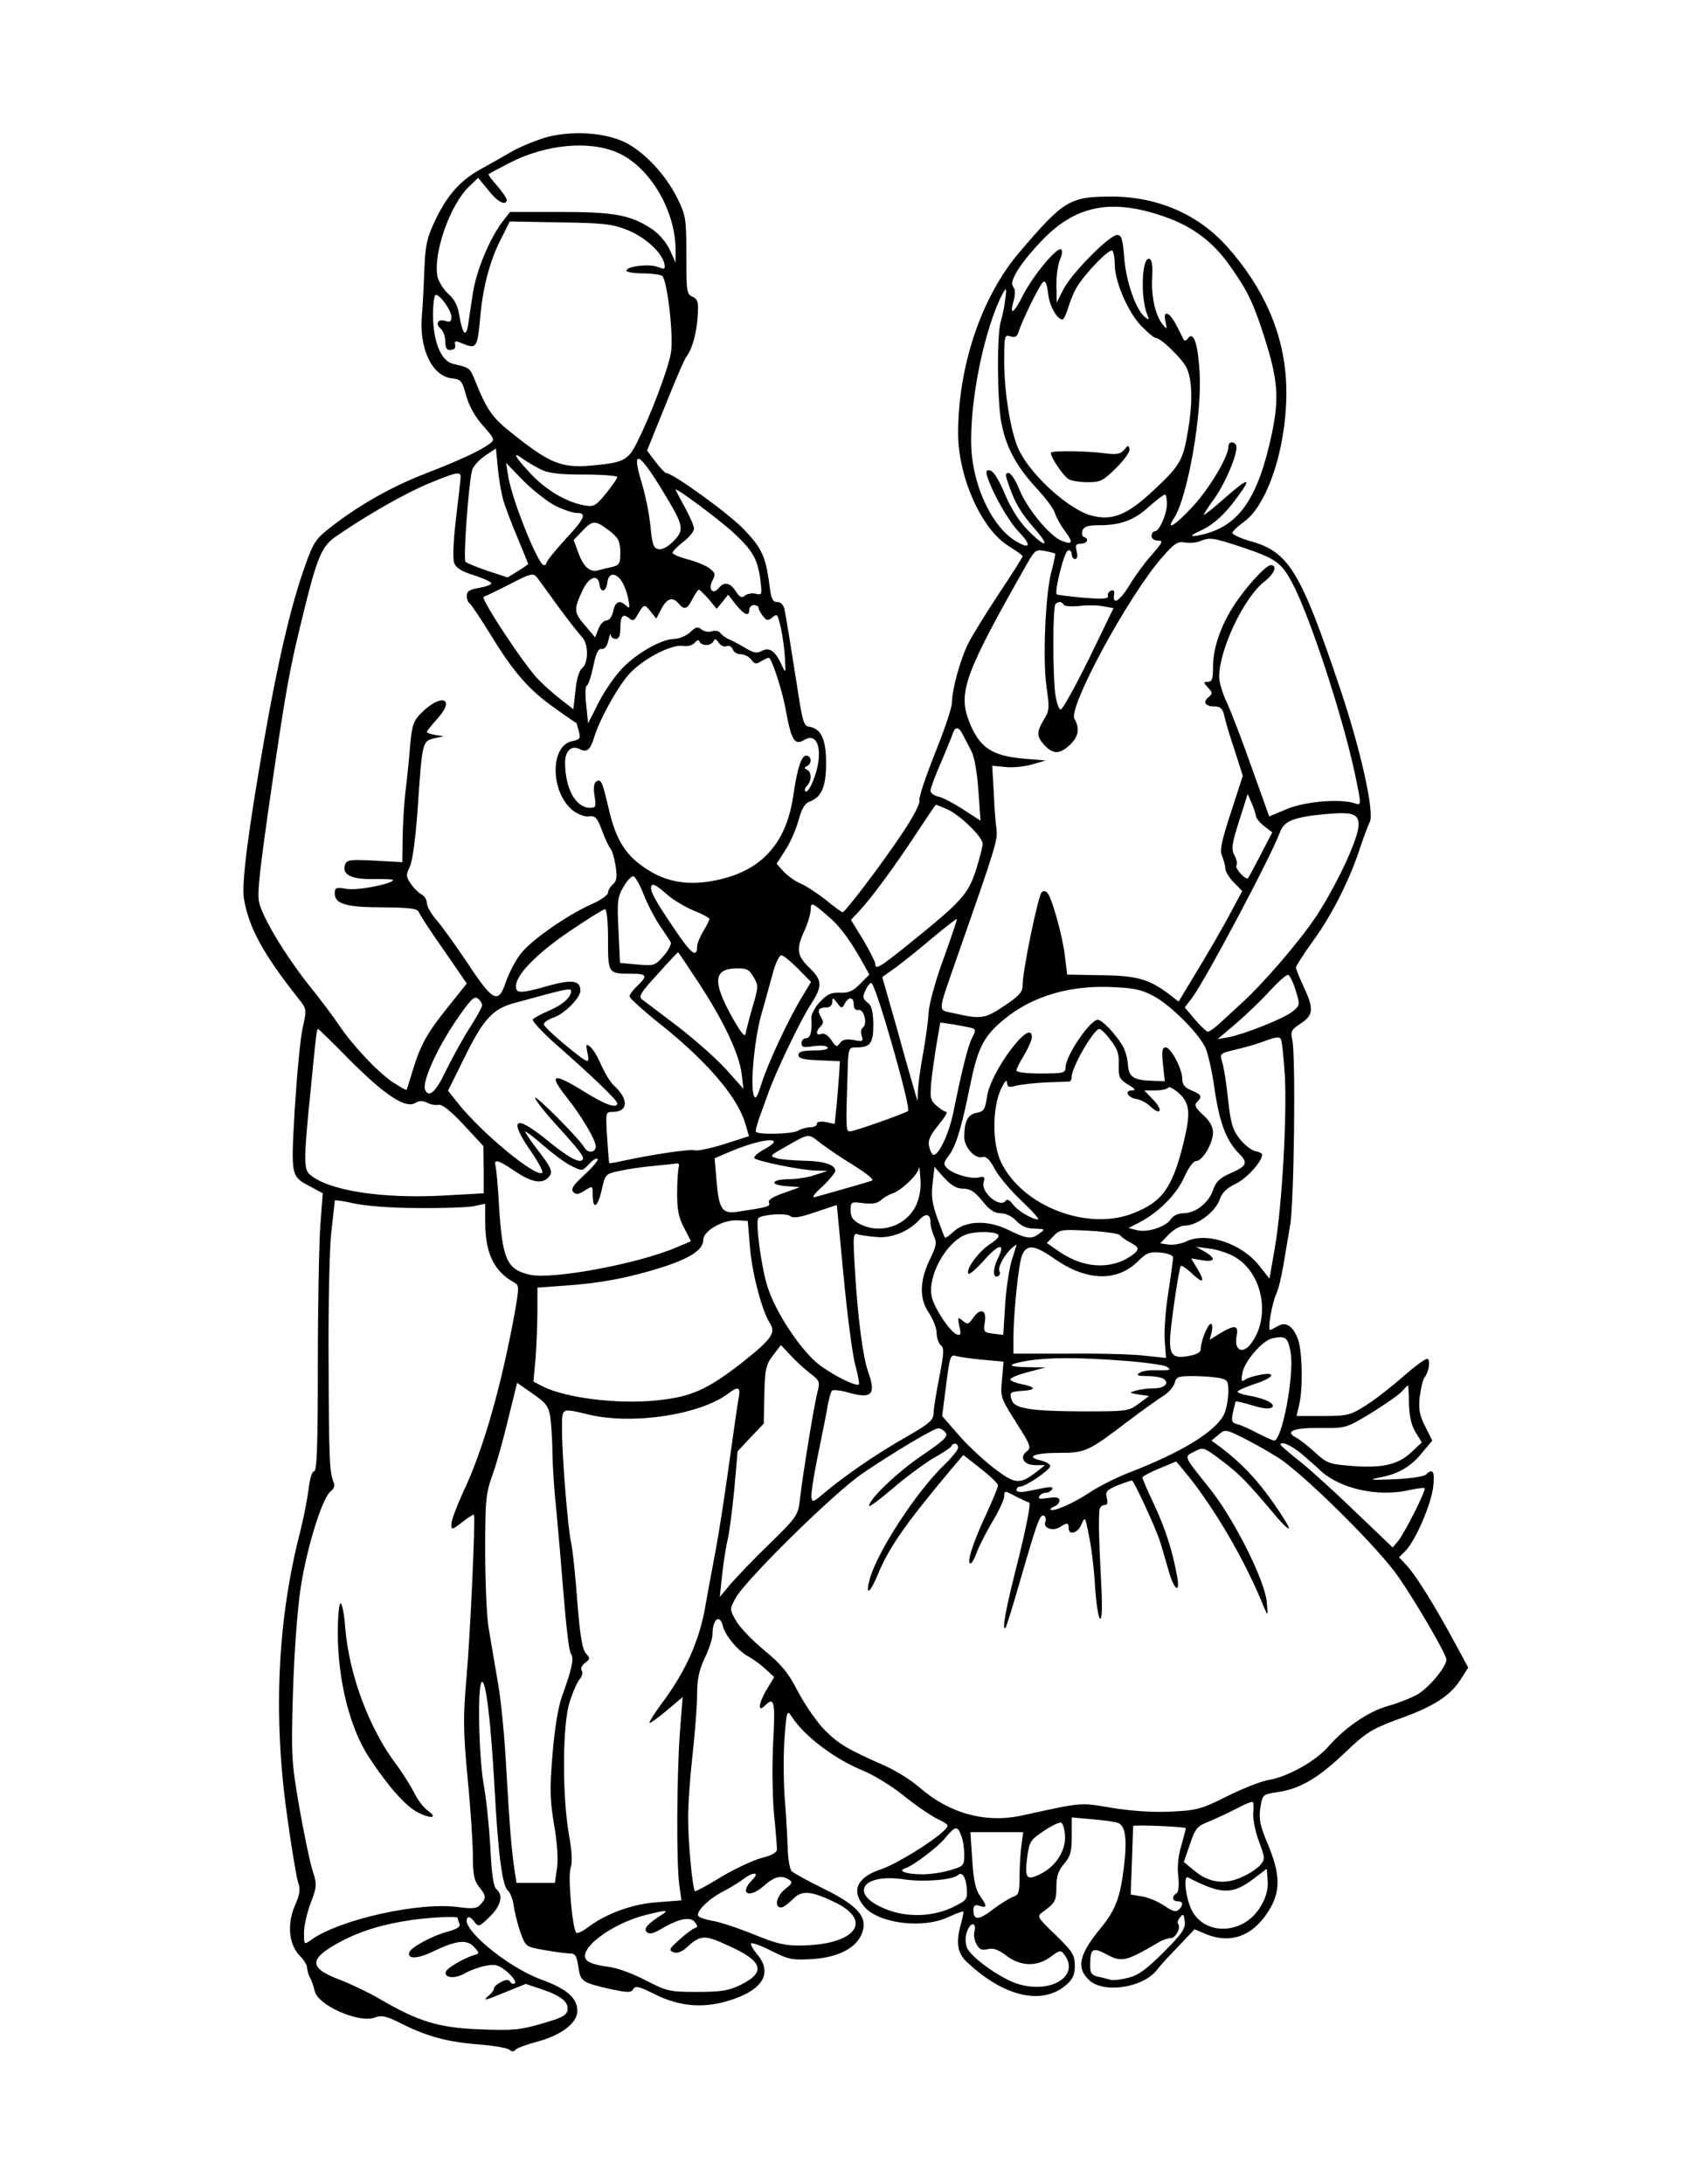 <?xml version="1.0" standalone="no"?>
<!DOCTYPE svg PUBLIC "-//W3C//DTD SVG 20010904//EN"
 "http://www.w3.org/TR/2001/REC-SVG-20010904/DTD/svg10.dtd">
<svg version="1.0" xmlns="http://www.w3.org/2000/svg"
 width="550pt" height="711pt" viewBox="0 0 550 711"
 preserveAspectRatio="xMidYMid meet">
<g transform="translate(0,711) scale(0.1,-0.1)"
fill="#000000" stroke="none">
<path d="M1786 6665 c-33 -9 -84 -29 -115 -46 -31 -18 -79 -45 -108 -61 -66
-37 -108 -85 -147 -168 -26 -54 -31 -80 -34 -155 -2 -49 -5 -117 -8 -151 -10
-109 33 -199 98 -206 29 -3 33 -8 46 -56 9 -33 29 -69 55 -98 38 -43 39 -46
21 -59 -30 -22 -91 -51 -204 -95 -113 -43 -220 -104 -310 -174 -52 -40 -59
-50 -88 -132 -44 -124 -86 -301 -132 -564 -53 -303 -73 -464 -66 -514 15 -94
63 -182 177 -326 28 -35 28 -35 15 -95 -8 -33 -19 -152 -26 -263 -13 -228 -14
-221 56 -258 l35 -19 -8 -105 c-4 -58 -8 -261 -8 -453 0 -260 -3 -347 -12
-347 -7 0 -14 -24 -18 -57 -4 -32 -16 -94 -27 -138 -74 -285 -89 -597 -44
-920 14 -104 31 -204 36 -221 9 -25 7 -40 -10 -79 -26 -60 -19 -127 16 -162
13 -13 24 -31 24 -39 0 -8 4 -22 9 -32 6 -9 12 -29 16 -44 9 -46 142 -105 194
-87 24 9 38 6 88 -19 82 -42 154 -61 253 -68 47 -4 91 -11 98 -17 9 -7 16 -7
20 -1 4 6 37 18 75 28 76 21 127 60 127 99 0 42 -34 72 -117 102 -114 42 -269
172 -240 202 4 4 14 -2 21 -13 14 -18 16 -18 50 15 37 36 46 70 23 90 -10 7
-16 49 -20 133 -4 68 -13 161 -22 208 -16 92 -21 325 -6 334 13 8 29 -125 41
-337 12 -226 26 -328 44 -342 7 -6 16 -28 19 -50 3 -22 13 -61 22 -87 17 -46
17 -46 79 -57 35 -6 72 -11 83 -11 16 0 21 -8 26 -41 7 -50 11 -53 101 -74 61
-13 71 -13 78 -1 7 12 19 9 69 -16 84 -42 164 -48 253 -18 102 34 132 88 81
148 -13 16 -22 32 -19 35 4 3 34 -8 67 -25 56 -28 68 -30 134 -26 85 6 144 37
161 87 18 50 -16 88 -126 142 -51 25 -98 51 -104 57 -6 6 -12 39 -13 74 -1 35
-5 110 -10 169 -4 58 -4 145 0 195 7 87 8 88 24 64 41 -63 138 -136 230 -174
35 -14 93 -50 130 -79 36 -30 86 -64 110 -77 43 -21 43 -22 25 -40 -40 -38
-154 -108 -203 -125 -80 -26 -101 -70 -57 -122 47 -56 194 -74 277 -33 24 11
44 18 46 17 1 -2 -2 -19 -7 -38 -18 -62 -13 -98 19 -127 120 -113 243 -141
321 -76 24 21 30 34 30 64 0 35 -7 46 -62 100 -61 58 -62 61 -43 75 41 29 45
37 45 81 0 35 6 54 25 76 21 24 25 40 25 90 l0 61 68 -6 c37 -3 74 -8 83 -12
24 -9 30 -53 19 -142 -12 -100 -27 -140 -73 -197 -73 -88 -83 -131 -42 -171
45 -46 175 -28 222 31 6 9 36 42 67 74 l56 59 35 -15 c81 -34 154 -8 205 73
41 64 40 119 -1 218 -26 61 -30 82 -25 118 7 44 7 45 54 52 76 11 134 45 227
134 66 63 85 74 185 110 101 37 154 72 187 124 l24 38 -47 87 c-65 120 -123
212 -152 244 l-26 28 22 22 c33 36 82 150 89 207 6 50 -1 63 -24 40 -6 -6 -53
-13 -105 -15 -76 -3 -84 -2 -45 6 61 11 102 35 140 83 l31 37 -23 46 c-19 37
-22 56 -18 96 4 28 10 55 15 62 14 18 21 55 11 62 -5 3 -39 -22 -77 -55 -37
-33 -92 -76 -122 -95 -52 -33 -60 -36 -141 -36 l-87 0 9 38 c12 53 10 171 -4
211 -16 44 -40 60 -67 43 -11 -6 -22 -12 -24 -12 -9 0 6 86 19 115 8 17 18 59
24 95 6 36 16 94 22 130 13 70 19 554 7 605 -6 27 -3 33 28 53 41 27 43 48 9
120 -14 30 -25 58 -25 62 0 5 25 44 56 87 62 85 120 201 153 303 12 36 26 73
31 83 17 29 -28 232 -95 432 -131 389 -168 449 -296 484 -31 9 -56 21 -56 26
1 6 18 22 39 37 82 60 145 269 136 455 -8 159 -73 307 -193 441 -94 105 -227
162 -375 162 -137 0 -156 -12 -301 -182 -123 -144 -199 -370 -199 -589 0 -143
77 -314 165 -367 24 -15 45 -30 45 -33 0 -3 -34 -57 -76 -120 -42 -63 -86
-135 -99 -160 -27 -52 -55 -153 -55 -196 0 -16 -25 -91 -56 -167 -30 -76 -53
-144 -50 -152 3 -9 -20 -54 -56 -107 -62 -94 -186 -257 -194 -257 -3 0 -28 18
-56 41 -28 22 -65 46 -82 53 -17 7 -41 25 -54 38 l-23 26 30 47 c16 25 35 69
42 97 10 35 20 53 35 58 40 15 54 49 54 126 0 77 -16 112 -55 118 -17 2 -22
17 -37 117 -21 133 -37 235 -44 267 -3 13 -12 22 -23 22 -15 0 -20 11 -25 53
-13 96 -24 121 -84 184 -49 51 -231 183 -253 183 -3 0 -19 16 -34 36 l-28 37
59 146 c32 80 63 153 70 161 18 23 34 80 36 135 3 42 0 51 -17 59 -19 8 -20
18 -20 135 0 118 -2 130 -28 183 -40 82 -115 160 -179 188 -66 29 -163 34
-242 15z m225 -52 c105 -46 189 -188 189 -318 l0 -40 -19 42 c-12 25 -35 52
-59 68 -69 45 -120 55 -298 55 l-163 0 -25 -32 c-42 -56 -84 -157 -96 -231 -6
-40 -13 -88 -16 -107 -7 -41 -18 -27 -29 36 -4 28 -16 51 -35 67 -15 14 -31
39 -35 55 -16 74 40 236 103 295 l29 28 33 -40 c29 -38 60 -54 60 -31 0 5 -14
25 -31 45 -18 20 -30 37 -28 38 2 2 32 18 67 36 118 61 260 75 353 34z m1777
-207 c94 -32 161 -82 216 -160 58 -81 78 -123 114 -236 43 -136 48 -195 24
-310 -45 -213 -107 -303 -229 -331 -42 -9 -42 -4 2 16 39 19 76 53 116 109 47
63 34 62 -41 -4 -38 -34 -70 -59 -70 -56 0 3 16 28 36 55 37 53 79 155 69 172
-9 14 -25 11 -25 -6 0 -32 -62 -136 -116 -194 -56 -61 -90 -82 -61 -38 45 70
93 344 83 480 -6 92 -20 130 -38 105 -6 -8 -11 -9 -14 -3 -28 58 -41 79 -52
83 -9 3 -11 -4 -7 -25 6 -27 6 -27 -10 -8 -23 29 -37 92 -33 153 2 37 -1 57
-9 59 -25 9 -30 -126 -7 -182 7 -17 6 -18 -8 -7 -29 23 -61 115 -67 192 -5 62
-9 75 -23 75 -25 0 -146 -122 -174 -175 l-23 -45 -1 57 c0 31 5 69 12 83 6 14
8 28 4 33 -12 11 -90 -82 -124 -148 -31 -62 -46 -70 -31 -18 6 21 5 36 -2 45
-14 16 22 74 90 146 111 118 227 142 399 83z m-1747 -44 c58 -23 113 -72 122
-109 4 -20 2 -21 -21 -12 -29 11 -102 2 -102 -12 0 -5 24 -9 53 -9 28 0 57 -4
63 -8 16 -10 38 -193 29 -249 -7 -49 -67 -208 -111 -294 -28 -57 -44 -65 -140
-74 -98 -10 -138 4 -242 85 -91 70 -103 86 -150 203 -12 28 -16 31 -65 42 -40
8 -66 70 -67 158 0 37 4 67 9 67 15 0 51 -51 51 -72 0 -15 -5 -18 -19 -13 -25
8 -35 -9 -16 -25 8 -7 15 -25 15 -41 0 -26 7 -33 27 -26 5 1 6 8 5 16 -3 10 2
12 15 6 57 -23 57 -24 68 95 9 90 31 173 66 241 l29 58 162 -3 c140 -2 171 -5
219 -24z m1589 -113 c0 -56 44 -157 87 -201 21 -21 41 -38 46 -38 16 0 81 -62
99 -94 20 -36 23 -111 7 -205 -16 -99 -25 -115 -110 -195 -88 -83 -137 -103
-207 -84 -71 20 -190 126 -232 209 -27 51 -50 188 -50 291 0 85 1 89 20 83 14
-5 22 -1 26 12 11 37 69 155 80 164 8 7 13 -4 17 -36 4 -41 29 -85 47 -85 4 0
13 19 20 43 7 23 21 56 33 72 32 47 99 115 109 109 4 -3 8 -23 8 -45z m-357
-116 c-2 -21 -9 -52 -14 -69 -13 -43 -12 -251 1 -326 15 -82 48 -144 113 -215
30 -32 58 -69 62 -83 4 -14 19 -40 32 -58 29 -38 26 -47 -9 -33 -38 14 -113
104 -138 166 -12 30 -28 55 -36 55 -11 0 -11 -7 1 -39 21 -61 40 -92 85 -143
53 -61 34 -63 -24 -3 -28 28 -55 72 -74 117 -18 44 -37 74 -47 76 -14 3 -15
-1 -10 -20 17 -53 69 -145 103 -180 43 -45 37 -59 -13 -28 -69 43 -127 157
-140 275 -14 133 30 380 92 513 20 41 23 40 16 -5z m-1635 -648 c6 -22 27 -78
47 -125 19 -46 35 -85 35 -86 0 -1 -15 -12 -33 -23 l-34 -21 -64 21 c-35 12
-68 25 -73 30 -8 7 9 245 21 297 3 13 22 34 42 48 l36 24 6 -62 c3 -35 11 -81
17 -103z m122 97 c27 -13 61 -17 142 -17 60 0 108 -4 108 -8 0 -5 -17 -29 -37
-54 -34 -41 -39 -44 -72 -38 -58 11 -124 50 -174 104 -51 54 -61 74 -24 47 12
-9 38 -24 57 -34z m405 -82 c61 -101 64 -115 29 -151 -17 -18 -37 -29 -49 -27
-17 3 -21 13 -27 76 -4 40 -17 103 -28 139 -36 117 -10 105 75 -37z m-354 -38
c25 -12 55 -22 67 -22 34 0 27 -17 -38 -87 -33 -36 -60 -70 -60 -74 0 -5 -4
-9 -9 -9 -18 0 -103 210 -116 289 l-7 44 58 -60 c33 -32 80 -69 105 -81z
m-311 96 c0 -7 -7 -68 -15 -136 -9 -74 -11 -131 -6 -145 6 -16 25 -28 65 -40
31 -10 56 -22 56 -26 0 -5 -18 -11 -40 -15 -31 -5 -40 -11 -40 -26 0 -10 4
-21 9 -24 5 -3 36 -50 69 -103 75 -123 126 -181 211 -240 36 -26 67 -47 68
-47 1 -1 4 -13 8 -27 6 -23 3 -27 -22 -32 -73 -15 -71 -168 3 -226 16 -12 38
-21 52 -19 20 3 27 -4 42 -45 10 -27 23 -54 28 -60 6 -7 13 -33 17 -58 5 -35
3 -48 -9 -58 -9 -8 -16 -20 -16 -27 0 -8 -24 -25 -54 -38 -79 -35 -198 -118
-231 -162 -17 -22 -37 -61 -47 -89 -25 -75 -41 -68 -124 57 -39 59 -86 124
-103 143 -17 20 -31 44 -31 55 0 11 -8 24 -19 29 -10 6 -25 21 -34 35 -15 22
-15 28 -3 53 9 17 19 91 26 188 15 221 15 221 53 231 l32 7 -27 4 c-16 3 -28
7 -28 10 0 3 16 23 36 45 58 65 11 81 -53 18 -26 -26 -31 -39 -37 -102 -3 -40
-10 -111 -16 -158 -5 -47 -9 -117 -9 -156 l-1 -71 -90 5 c-78 4 -90 3 -96 -12
-12 -33 19 -49 90 -48 36 1 66 -1 66 -3 0 -12 -114 -35 -150 -29 -36 6 -40 4
-40 -14 0 -35 36 -46 157 -46 90 -1 113 -4 117 -16 3 -8 39 -64 81 -123 l75
-109 -60 -75 c-69 -86 -90 -123 -116 -208 -10 -33 -19 -62 -20 -63 -2 -2 -22
10 -47 26 -50 35 -128 118 -172 183 -16 24 -61 85 -101 134 -80 102 -153 225
-161 271 -5 33 3 105 42 374 45 306 56 372 96 535 53 218 65 246 118 282 101
69 217 135 295 168 89 37 106 41 106 23z m886 -180 c65 -60 81 -87 90 -156 6
-48 5 -50 -15 -45 -12 3 -27 0 -35 -6 -10 -9 -17 -6 -30 14 -19 29 -38 32 -56
10 -19 -23 -35 -3 -20 25 11 20 9 25 -10 40 -12 9 -44 22 -71 29 -27 7 -49 17
-49 21 0 5 16 21 35 36 19 14 35 34 35 43 0 9 -14 40 -30 70 -17 30 -30 56
-30 57 0 8 137 -94 186 -138z m1414 92 c0 -34 -25 -90 -40 -90 -6 0 -10 -7
-10 -15 0 -9 9 -15 21 -15 18 0 15 -6 -21 -47 -23 -26 -56 -71 -73 -100 -31
-50 -55 -65 -49 -28 2 11 -1 15 -10 12 -7 -2 -12 -10 -10 -17 2 -10 -15 -11
-80 -6 -45 4 -84 9 -87 11 -8 9 24 139 37 143 6 2 12 -3 12 -12 0 -9 5 -16 11
-16 7 0 9 10 5 25 -5 20 -3 25 14 25 21 0 28 16 9 22 -5 2 -7 11 -4 21 5 13
19 17 54 17 70 0 114 16 162 60 24 21 47 39 52 40 4 0 7 -14 7 -30z m-1817
-87 c31 -24 36 -34 37 -70 0 -38 -3 -43 -27 -49 -16 -3 -34 -8 -42 -10 -28 -9
-49 8 -66 52 l-17 46 28 29 c34 36 42 36 87 2z m2057 -53 c113 -38 131 -50
166 -114 56 -103 162 -423 205 -620 23 -110 23 -109 0 -101 -49 15 -158 6
-218 -18 l-60 -25 -58 162 c-31 88 -68 184 -81 211 -13 28 -24 64 -24 81 0 89
81 260 148 311 32 25 43 53 20 53 -16 0 -82 -72 -121 -133 -43 -67 -67 -138
-67 -199 0 -38 -3 -48 -17 -48 -15 0 -15 -1 1 -19 15 -16 15 -20 1 -31 -19
-16 -10 -30 20 -30 19 0 26 -7 31 -27 3 -16 18 -67 34 -114 l27 -85 -39 -120
c-31 -95 -37 -124 -28 -142 5 -13 10 -30 10 -39 0 -9 12 -30 27 -45 l28 -29
-25 -47 c-35 -67 -86 -155 -138 -240 l-44 -73 -32 25 c-64 48 -104 60 -221 61
l-110 2 -7 59 c-8 68 -43 193 -58 208 -6 6 -13 6 -18 1 -12 -14 -62 -255 -62
-303 0 -22 -12 -35 -60 -67 -63 -42 -74 -44 -163 -24 -55 13 -56 -7 10 184
127 362 132 380 128 415 -3 19 -7 74 -9 121 l-5 86 42 -4 c23 -3 62 1 87 8
l45 13 -70 6 c-105 9 -145 36 -178 118 -39 97 -16 159 190 521 23 40 28 43 56
37 17 -3 32 -7 33 -9 1 -1 -4 -27 -12 -57 -20 -74 -29 -288 -16 -378 10 -66 9
-77 -9 -105 -24 -41 -24 -55 3 -84 28 -29 49 -29 82 2 28 26 33 54 15 84 -23
35 175 400 284 525 41 47 52 54 75 50 15 -3 38 -1 52 5 29 12 42 10 130 -19z
m-2222 -195 c32 -44 67 -88 77 -99 22 -22 22 -85 0 -102 -9 -7 -18 -37 -21
-72 l-7 -61 -41 32 c-22 17 -55 46 -72 64 -44 43 -191 266 -179 270 6 2 44 20
85 41 67 35 76 37 88 23 7 -9 38 -52 70 -96z m207 82 c8 -13 18 -39 21 -58 6
-28 4 -32 -7 -21 -21 20 -36 14 -42 -18 -4 -18 -13 -30 -22 -30 -9 0 -20 -12
-26 -27 l-11 -28 -34 40 c-36 42 -36 51 -6 115 20 42 49 52 54 18 4 -30 22
-26 26 7 4 31 27 32 47 2z m283 -58 l26 -31 19 23 18 23 25 -32 c27 -34 44
-41 44 -17 0 8 7 15 15 15 8 0 15 -4 15 -8 0 -5 6 -17 14 -27 12 -16 16 -17
30 -6 13 11 16 11 20 0 11 -35 18 -78 22 -129 3 -54 3 -54 -11 -24 -20 44 -39
58 -64 45 -16 -9 -27 -7 -53 9 -18 11 -43 24 -55 29 -11 5 -24 15 -28 21 -4 6
-16 8 -26 5 -11 -4 -27 -1 -35 6 -12 10 -19 8 -37 -10 -13 -11 -36 -21 -50
-21 -42 0 -123 -46 -171 -96 -23 -24 -58 -74 -77 -112 l-34 -67 -6 60 c-4 33
-3 61 2 63 5 2 14 30 21 63 9 43 16 58 27 56 10 -1 18 9 22 28 4 17 7 24 8 18
0 -7 8 -13 16 -13 10 0 15 10 15 33 0 41 8 51 28 35 11 -10 16 -9 23 2 26 45
27 45 47 20 l19 -24 17 32 c18 35 37 40 56 17 18 -22 28 -19 45 15 9 17 18 30
21 30 3 0 17 -14 32 -31z m1156 -18 c3 -5 26 -6 50 -4 25 3 60 3 79 -1 l33 -6
-80 -165 c-45 -91 -86 -165 -92 -165 -6 0 -14 24 -18 53 -8 69 -8 282 1 290 9
10 21 9 27 -2z m-1164 -131 c10 0 21 6 24 13 3 9 8 7 16 -5 6 -9 17 -15 25
-12 8 4 18 -1 21 -10 3 -9 15 -16 26 -16 12 0 27 -8 34 -17 11 -16 16 -16 34
-5 12 7 23 12 25 10 12 -12 45 -115 55 -176 17 -92 28 -110 59 -91 34 21 54
-11 46 -71 -7 -48 -33 -106 -43 -96 -3 4 0 12 6 18 16 16 15 45 0 52 -10 5
-10 7 0 12 17 8 15 34 -3 34 -15 0 -29 -42 -41 -125 -23 -170 -114 -262 -282
-286 -79 -11 -147 5 -210 51 -59 42 -88 92 -110 188 -21 89 -25 98 -41 87 -7
-4 -9 -22 -5 -46 6 -35 4 -39 -14 -39 -47 0 -81 61 -82 146 0 40 21 59 48 45
23 -12 35 -2 47 39 19 62 82 174 119 211 48 49 137 93 172 86 14 -2 29 2 36
10 8 10 14 11 16 4 2 -6 12 -11 22 -11z m836 -293 c6 -12 19 -36 27 -52 10
-18 19 -71 23 -129 l7 -98 -54 35 c-30 20 -66 39 -81 43 -16 3 -28 12 -28 20
0 7 15 48 34 91 18 43 36 86 39 96 8 23 20 21 33 -6z m954 -264 c0 -6 12 -21
26 -32 l27 -21 -38 -73 c-20 -39 -39 -74 -41 -76 -7 -8 -43 32 -38 41 4 6 1
20 -6 33 -11 20 -9 37 15 112 l28 88 13 -30 c7 -16 13 -35 14 -42z m-1007 23
c41 -17 117 -91 117 -113 0 -9 -10 -48 -22 -86 -26 -79 -47 -102 -213 -236
-103 -83 -115 -90 -115 -68 0 6 -18 41 -39 77 l-40 65 28 30 c41 44 117 148
186 253 33 50 61 92 63 92 1 0 17 -6 35 -14z m1341 -54 c-2 -46 -74 -199 -140
-298 -53 -80 -174 -220 -243 -282 -14 -13 -43 -39 -63 -58 -20 -19 -41 -34
-45 -33 -4 0 -23 18 -42 40 l-33 39 25 33 c42 56 257 460 286 540 13 34 46 47
141 56 96 9 115 2 114 -37z m-2328 -224 c12 -31 35 -75 51 -99 16 -24 33 -49
37 -56 3 -7 -7 -27 -23 -45 -28 -32 -31 -33 -86 -28 l-56 5 -5 106 c-5 96 -3
109 17 143 12 20 26 35 32 33 6 -2 21 -28 33 -59z m77 -1 c21 -18 60 -41 87
-52 28 -11 50 -23 50 -27 0 -4 -9 -22 -20 -40 -11 -18 -20 -41 -20 -50 0 -38
-20 -23 -72 55 -60 88 -78 120 -78 136 0 19 15 12 53 -22z m536 -81 c32 -30
62 -71 102 -143 l20 -36 -30 -30 c-23 -24 -38 -30 -66 -29 -29 1 -42 -5 -66
-31 -16 -17 -28 -41 -27 -52 3 -43 -3 -65 -17 -65 -8 0 -15 -7 -15 -16 0 -14
7 -15 39 -10 23 3 42 2 46 -4 4 -6 -13 -10 -44 -10 -38 0 -51 -4 -51 -15 0
-11 16 -15 68 -17 l67 -3 -2 -35 c-1 -19 -5 -65 -8 -102 l-7 -67 -29 6 c-18 3
-29 1 -29 -6 0 -6 -9 -11 -21 -11 -11 0 -30 -5 -42 -12 -19 -10 -126 -13 -135
-3 -3 2 3 23 11 47 9 24 23 63 32 88 25 68 102 229 136 281 38 59 37 78 -6
119 -40 39 -43 60 -15 121 11 24 20 55 20 68 0 26 5 24 69 -33z m-729 -65 c0
-111 0 -111 76 -111 51 0 54 -7 19 -40 -14 -13 -25 -28 -25 -34 0 -6 48 -49
106 -95 146 -117 244 -231 270 -316 l13 -44 -81 -26 c-45 -14 -88 -23 -96 -20
-13 5 -141 -14 -237 -35 -22 -5 -40 -8 -41 -7 -1 1 -4 39 -7 85 -5 80 -5 82
18 82 51 0 53 41 5 85 -12 10 -30 41 -42 67 -11 26 -27 53 -36 60 -14 11 -15
9 -9 -20 8 -39 6 -38 -81 33 -33 28 -61 55 -61 60 -1 6 15 17 34 23 35 13 85
64 85 87 0 33 -27 37 -103 16 -91 -26 -107 -26 -107 -2 0 37 66 105 173 178
59 40 112 73 117 73 6 0 10 -42 10 -99z m1093 -61 c-26 -70 -47 -147 -49 -175
-1 -27 -10 -88 -18 -135 -9 -47 -16 -101 -17 -120 l-1 -35 -9 30 c-5 17 -31
107 -57 202 l-49 172 45 32 c24 18 78 61 119 96 42 35 77 62 79 61 1 -2 -18
-59 -43 -128z m-797 -81 c81 -124 130 -228 139 -294 l6 -50 -57 64 c-32 35
-103 98 -158 140 -55 42 -107 81 -115 87 -13 10 -4 23 50 82 35 39 65 71 67
72 1 0 32 -46 68 -101z m323 47 l42 -43 -30 -50 c-42 -68 -111 -216 -132 -283
-13 -42 -19 -51 -24 -37 -13 31 2 188 25 267 12 41 28 101 37 133 8 31 21 57
27 57 7 0 31 -20 55 -44z m-145 -27 c16 -27 16 -32 -3 -96 -11 -38 -21 -77
-23 -88 -2 -14 -15 2 -46 57 -61 111 -58 153 12 155 37 1 45 -2 60 -28z m1765
-43 c15 -48 15 -49 -11 -70 -30 -23 -153 -72 -208 -83 l-35 -6 60 51 c33 28
83 76 110 106 28 30 54 54 60 52 5 -1 16 -24 24 -50z m-1340 -89 c48 -159 84
-298 78 -304 -8 -7 -168 -64 -187 -66 -16 -2 -16 4 -10 186 2 87 3 87 29 87
46 0 55 14 55 76 -1 43 -6 61 -19 70 -15 12 -17 18 -7 39 6 14 15 25 19 25 5
0 23 -51 42 -113z m876 71 c54 -28 142 -115 169 -166 9 -18 23 -79 31 -137 16
-110 38 -169 81 -212 29 -29 24 -40 -32 -64 -33 -15 -45 -27 -54 -54 -14 -41
-57 -75 -97 -75 -17 0 -33 -8 -40 -19 -16 -25 -77 -45 -111 -36 l-27 7 35 18
c63 33 122 92 146 147 14 31 30 53 39 53 21 0 55 58 55 93 0 19 -11 38 -32 57
-25 23 -30 32 -20 42 18 18 15 24 -18 38 -22 9 -30 19 -30 37 0 33 -37 103
-54 103 -12 0 -13 -12 -9 -55 l6 -55 -34 1 c-68 2 -83 11 -86 53 -1 21 -10 50
-19 64 -24 39 -66 82 -79 82 -25 0 -105 -117 -105 -155 0 -18 -7 -20 -80 -20
-48 0 -80 4 -80 10 0 5 11 28 25 50 13 22 25 48 25 58 1 69 -135 -112 -146
-194 -6 -41 -10 -48 -34 -52 -29 -6 -40 -28 -40 -79 0 -33 35 -72 59 -65 13 3
24 -8 41 -40 13 -24 52 -70 87 -103 35 -33 59 -60 53 -60 -20 0 -69 30 -83 51
-8 11 -18 16 -21 11 -17 -28 -82 24 -73 59 5 17 2 20 -14 16 -26 -7 -84 10
-104 29 -14 14 -13 18 4 41 23 29 42 90 69 224 24 119 42 158 95 206 90 82
212 123 352 120 85 -3 108 -7 150 -29z m-1895 16 c0 -20 -26 -44 -69 -63 -27
-11 -52 -25 -56 -30 -3 -5 30 -40 72 -78 120 -105 203 -185 203 -195 0 -18
-37 -6 -106 37 -103 64 -120 60 -59 -17 47 -59 95 -139 95 -160 0 -21 -26 -24
-37 -4 -15 27 -155 168 -160 162 -3 -3 25 -40 63 -82 81 -89 99 -112 91 -120
-11 -12 -47 8 -118 66 -105 85 -124 67 -47 -43 22 -32 37 -61 34 -65 -19 -18
-199 130 -276 228 l-31 39 51 103 c63 129 94 163 163 182 29 8 77 21 107 29
63 17 80 19 80 11z m-290 -47 c0 -6 -18 -38 -39 -71 -22 -34 -56 -96 -77 -138
-34 -73 -58 -95 -70 -65 -9 25 36 127 96 217 51 75 64 89 76 79 8 -6 14 -16
14 -22z m1181 6 c13 23 29 22 29 -3 0 -14 6 -20 16 -18 18 3 30 -47 13 -58 -5
-3 -7 -15 -3 -26 6 -19 3 -20 -26 -14 -24 4 -36 2 -45 -10 -10 -14 -13 -13
-28 10 -11 16 -23 23 -32 20 -18 -7 -20 7 -3 24 10 10 10 17 1 31 -13 22 -8
31 19 31 10 0 18 7 18 18 1 15 2 15 16 -3 14 -19 16 -19 25 -2z m411 -79 c16
-5 16 -8 4 -32 -14 -27 -33 -103 -61 -241 -14 -70 -47 -141 -65 -141 -4 0 -11
12 -14 26 -5 20 1 35 29 70 20 24 32 44 27 44 -5 0 -19 9 -32 20 -21 18 -22
26 -17 82 4 35 12 91 18 126 l11 63 42 -6 c22 -4 49 -9 58 -11z m-2020 -108
c112 -112 179 -156 210 -137 13 8 24 8 39 1 11 -6 27 -9 37 -7 11 3 39 -19 82
-65 l64 -69 1 -77 0 -77 -125 -7 c-205 -12 -383 16 -442 69 -19 17 -19 52 3
268 18 184 20 205 25 205 2 0 50 -47 106 -104z m2475 67 c22 -28 28 -46 26
-80 -1 -40 2 -46 30 -64 23 -13 27 -19 14 -19 -27 0 -15 -24 14 -28 13 -2 34
-13 46 -25 34 -31 41 -11 8 23 l-29 30 37 0 c19 0 38 4 41 9 3 5 19 -4 36 -19
36 -34 38 -65 11 -173 -35 -136 -68 -181 -161 -217 -149 -59 -361 23 -430 166
-29 59 -29 176 -1 237 12 25 20 35 20 23 1 -15 6 -17 29 -11 15 4 59 9 97 11
39 1 73 3 78 3 4 1 7 8 7 16 0 31 72 155 90 155 5 0 22 -16 37 -37z m567 -115
c7 -135 -9 -420 -32 -557 l-18 -104 -34 43 c-58 73 -174 111 -240 77 -14 -6
-38 -11 -54 -9 l-28 4 28 29 c17 17 38 29 54 29 37 0 97 44 111 83 8 24 24 39
53 53 36 17 86 73 86 95 0 4 -10 9 -21 11 -12 2 -35 19 -51 39 -24 30 -30 49
-39 130 -5 52 -14 106 -19 121 -8 26 -7 28 28 37 62 15 75 19 117 34 30 11 42
12 46 4 4 -7 9 -60 13 -119z m-2327 -292 c40 -20 38 -20 63 6 11 12 23 19 26
15 4 -3 -15 -26 -42 -51 -38 -35 -46 -47 -37 -57 9 -9 17 -8 37 5 26 16 26 16
26 -13 0 -51 16 -43 29 13 12 54 12 54 59 64 26 6 75 13 109 16 34 3 68 7 75
8 8 2 11 -3 8 -12 -2 -8 -5 -46 -5 -85 0 -54 5 -80 23 -113 l22 -43 -47 -20
c-123 -53 -405 -106 -478 -89 -75 17 -89 50 -100 225 -3 61 -9 118 -11 128 -8
25 9 21 58 -13 56 -38 90 -46 112 -25 19 19 15 29 -39 99 -19 25 -35 49 -35
52 0 3 26 -16 58 -44 31 -27 71 -57 89 -66z m923 0 c44 -28 68 -47 59 -50 -14
-5 -147 -43 -184 -53 -13 -3 -6 8 23 34 23 22 42 45 42 51 0 20 -37 32 -102
33 -35 1 -74 4 -88 8 -24 7 -24 8 20 33 87 50 81 49 121 17 20 -15 69 -49 109
-73z m-260 76 c0 -4 -16 -16 -35 -26 -20 -11 -32 -23 -28 -27 11 -10 153 -39
200 -40 l38 -1 -40 -13 c-22 -8 -61 -14 -87 -14 -59 -1 -63 -19 -5 -23 l42 -3
-53 -19 c-35 -12 -52 -23 -48 -31 5 -13 -2 -15 -101 -30 -52 -8 -62 7 -70 105
l-6 69 49 21 c72 31 144 47 144 32z m464 -204 c-31 -69 -116 -98 -184 -63 -23
12 -30 23 -30 44 0 28 1 29 40 24 28 -4 46 -1 58 9 9 9 26 18 37 22 29 9 85
62 87 83 1 10 3 -4 5 -31 3 -33 -2 -63 -13 -88z m153 52 c23 0 37 -10 62 -40
23 -29 39 -40 60 -40 16 0 37 -10 51 -25 16 -17 34 -25 59 -25 34 -1 35 -2 17
-15 -27 -21 -41 -19 -103 11 -67 33 -139 30 -178 -6 -14 -13 -26 -22 -28 -19
-2 2 -13 31 -25 64 -17 47 -20 73 -15 113 l6 53 32 -36 c23 -25 41 -35 62 -35z
m-1777 -63 c80 -1 162 2 183 6 l37 8 0 -58 c0 -102 28 -162 94 -198 17 -10 17
-14 2 -100 -44 -240 -103 -447 -167 -581 -21 -46 -39 -93 -39 -105 0 -21 1
-21 36 6 19 15 36 25 37 24 6 -9 -12 -399 -24 -531 -11 -130 -11 -170 4 -330
10 -101 17 -215 17 -254 0 -56 4 -77 20 -97 24 -30 24 -36 5 -57 -12 -14 -25
-15 -72 -9 -128 18 -390 -41 -480 -107 -23 -16 -23 -16 -23 24 0 22 10 66 22
97 20 54 21 58 5 108 -9 29 -28 122 -43 207 -25 146 -26 167 -20 370 4 126 14
267 25 340 20 132 71 295 98 315 11 8 14 18 9 31 -13 31 -15 73 -16 404 -1
173 3 358 9 410 6 52 11 98 11 101 0 3 28 -1 63 -9 37 -8 120 -15 207 -15z
m1425 -511 c9 -32 14 -60 12 -63 -8 -8 -78 26 -127 62 -59 44 -145 172 -171
257 -21 66 -40 216 -29 223 19 12 91 16 103 6 10 -8 31 -5 83 13 l69 23 22
-231 c12 -127 29 -257 38 -290z m245 464 c0 -11 5 -30 11 -44 10 -20 8 -33
-11 -72 -36 -73 -37 -131 -6 -177 14 -21 26 -51 26 -66 0 -16 6 -34 13 -40 12
-9 11 -26 -4 -103 -10 -51 -19 -105 -19 -119 0 -22 -13 -34 -92 -79 -92 -52
-201 -127 -268 -184 -32 -27 -35 -28 -38 -10 -1 10 7 64 18 119 11 55 26 127
32 160 5 33 13 63 17 67 3 4 27 2 51 -5 80 -23 94 -8 66 70 -16 46 -33 174
-42 328 -7 114 -6 123 11 116 6 -2 31 -6 56 -8 50 -6 108 17 143 56 21 23 36
19 36 -9z m-588 -79 c7 -87 39 -207 64 -247 22 -32 8 -53 -88 -129 -114 -89
-167 -113 -278 -124 -127 -14 -299 8 -372 45 l-31 16 7 75 c3 42 6 111 6 154
l0 77 98 7 c112 8 205 26 314 61 88 29 128 56 128 87 0 29 63 66 110 64 l35
-2 7 -84z m1206 37 c2 -4 17 -15 34 -24 24 -13 27 -18 17 -30 -7 -8 -28 -22
-47 -30 -63 -26 -136 -15 -204 32 l-39 27 22 23 c20 21 26 22 117 17 54 -3 99
-10 100 -15z m-400 4 c9 -6 2 -15 -25 -33 -37 -24 -81 -85 -69 -96 3 -3 24 15
47 40 50 58 75 63 49 11 -18 -35 -17 -70 1 -58 5 3 7 9 4 14 -7 12 12 49 36
73 11 10 19 16 19 15 0 -2 -7 -25 -16 -53 -8 -27 -18 -93 -21 -145 l-6 -96
-33 4 c-31 4 -32 6 -27 38 7 41 -16 47 -39 12 -14 -20 -17 -21 -33 -8 -16 14
-17 12 -11 -18 6 -27 5 -31 -9 -26 -22 9 -74 87 -81 123 -14 66 46 176 110
201 27 11 87 12 104 2z m187 -81 c103 -72 203 -75 271 -7 27 27 37 31 73 28
23 -2 41 -9 41 -16 0 -7 -7 -59 -16 -117 -9 -57 -14 -128 -11 -157 l4 -53 -66
7 c-36 5 -148 8 -248 7 l-183 0 0 51 c1 90 17 240 28 269 16 37 40 35 107 -12z
m584 8 c95 -53 121 -203 51 -288 -27 -31 -52 -14 -43 30 7 35 -6 37 -54 8
l-34 -21 7 26 c3 14 2 26 -3 26 -10 0 -33 -57 -33 -82 0 -11 -13 -18 -41 -23
-47 -8 -59 2 -59 50 0 40 29 237 35 243 3 3 18 -7 33 -21 39 -37 48 -34 23 9
l-22 37 36 -6 c42 -7 46 6 8 28 l-28 16 44 -6 c25 -3 61 -15 80 -26z m184
-313 c12 -73 -28 -286 -54 -286 -4 0 -28 11 -52 23 -24 13 -54 27 -67 30 -19
5 -21 10 -15 39 4 18 8 34 9 35 2 2 26 -4 56 -13 36 -11 56 -12 63 -5 11 11
-25 29 -80 38 -18 3 -33 9 -33 12 0 4 25 15 55 25 63 20 75 41 18 30 -21 -4
-44 -11 -50 -17 -10 -7 -12 -2 -7 24 7 38 66 106 98 112 43 9 50 3 59 -47z
m-1565 -67 c32 -25 33 -27 23 -65 -10 -41 -45 -250 -56 -344 -6 -53 -9 -58
-98 -145 -51 -49 -108 -109 -128 -132 l-35 -42 8 76 c5 43 13 93 18 113 5 19
14 91 21 160 l11 125 42 45 43 45 2 94 c2 84 5 98 28 128 l26 34 31 -33 c17
-19 46 -45 64 -59z m563 44 l67 -6 -5 -58 c-6 -57 -4 -61 46 -140 47 -74 50
-82 35 -94 -26 -19 -10 -45 27 -45 l32 0 -25 -20 c-57 -44 -71 -43 -140 9 -35
27 -88 76 -117 110 l-53 61 13 101 c12 95 14 100 33 94 12 -3 51 -9 87 -12z
m457 -3 c68 -5 131 -14 140 -19 19 -12 13 -13 -38 -12 -19 1 -42 -3 -50 -9
-11 -7 -5 -10 25 -10 22 0 46 -4 54 -9 21 -14 3 -31 -32 -31 -18 0 -43 -3 -57
-7 -24 -7 -24 -8 8 -13 l34 -5 -34 -25 c-32 -24 -39 -25 -173 -25 -174 0 -232
9 -240 36 -9 26 -7 28 37 31 44 3 41 13 -7 22 -19 4 -35 11 -35 15 0 5 26 16
58 24 l57 15 -59 1 c-69 1 -69 9 1 21 68 11 168 11 311 0z m311 -56 c29 -6 31
-9 31 -48 -1 -22 -6 -53 -13 -68 -25 -57 -138 -126 -312 -193 -38 -15 -95 -43
-125 -63 -54 -36 -120 -65 -129 -57 -2 3 4 7 13 11 9 3 16 12 16 19 0 10 -10
12 -37 8 -26 -4 -34 -3 -29 5 4 7 13 12 21 12 8 0 17 5 21 11 4 8 -3 9 -25 5
-17 -3 -44 -9 -61 -12 -18 -3 -30 -1 -30 5 0 6 5 11 11 11 19 0 98 54 99 67 0
6 -14 14 -30 18 -53 12 -22 25 58 25 88 0 95 4 228 105 46 35 97 71 113 81 16
10 32 28 36 41 5 20 11 23 59 23 29 0 68 -3 85 -6z m-2177 -127 c3 -23 7 -78
7 -122 1 -44 6 -123 12 -175 5 -52 16 -177 24 -278 8 -101 18 -189 24 -196 11
-13 4 -48 -29 -139 -13 -37 -24 -106 -31 -190 -9 -111 -8 -147 5 -226 10 -57
14 -112 10 -142 l-7 -49 -62 0 -63 0 -6 38 c-11 75 -16 141 -27 327 -5 105
-18 237 -29 295 -10 58 -23 135 -29 171 -6 37 -11 148 -11 249 0 167 2 188 24
249 13 36 36 118 51 182 l29 117 50 -35 c44 -30 52 -41 58 -76z m2796 45 c1
-40 7 -70 21 -94 l21 -34 -33 -31 c-43 -41 -93 -53 -191 -46 -76 6 -84 8 -122
43 -23 21 -51 43 -64 50 -38 20 -7 32 80 31 81 -1 83 -1 164 48 45 28 90 59
100 70 11 12 20 21 21 21 1 0 3 -26 3 -58z m-2182 21 c-3 -16 -17 -111 -31
-213 -14 -102 -34 -232 -45 -290 -11 -58 -27 -143 -35 -190 -20 -104 -60 -195
-130 -292 -30 -40 -52 -74 -50 -77 2 -2 28 16 56 40 l52 44 -9 -115 c-10 -136
-12 -424 -2 -496 l7 -51 -77 -6 c-82 -5 -168 -37 -228 -82 -18 -14 -35 -21
-38 -17 -13 21 -27 184 -18 210 6 18 5 52 -5 107 -22 122 -22 355 1 430 10 33
25 68 33 77 8 9 12 22 7 29 -4 7 1 18 11 25 17 13 17 15 3 31 -12 13 -19 58
-28 168 -6 83 -15 169 -20 191 -11 50 -30 283 -30 372 0 70 -3 68 85 47 144
-35 368 -1 459 70 29 22 38 18 32 -12z m673 -117 c10 -12 -5 -26 -79 -76 -81
-56 -170 -141 -170 -163 0 -5 35 21 78 58 42 36 102 80 132 98 30 17 57 34 58
39 6 13 22 9 22 -5 0 -7 -21 -33 -46 -57 -91 -88 -218 -283 -242 -372 -15 -56
1 -46 27 17 37 90 95 171 249 354 l29 34 56 -44 c31 -24 57 -49 57 -55 0 -6
-18 -49 -39 -95 -43 -91 -64 -159 -51 -159 5 0 13 15 20 34 6 18 29 63 50 99
22 36 40 75 40 85 0 19 1 20 36 1 20 -10 41 -20 46 -21 5 -2 -11 -85 -36 -185
-42 -165 -55 -235 -41 -222 2 3 25 75 49 160 54 186 63 212 76 204 5 -3 7 -12
4 -20 -8 -20 24 -31 47 -17 24 16 29 15 29 -3 0 -25 30 -17 42 13 11 26 12 24
24 -38 8 -36 17 -111 20 -167 4 -57 11 -103 17 -103 6 0 7 46 2 133 -6 123 -8
177 -5 220 1 9 8 17 16 17 10 0 13 7 8 24 -5 20 0 25 35 40 23 9 44 16 47 16
6 0 78 -155 92 -200 6 -19 18 -61 27 -92 17 -62 38 -80 29 -25 -15 85 -38 157
-74 235 -22 46 -40 88 -40 92 0 3 25 17 55 29 l55 23 26 -31 c93 -111 198
-289 261 -446 12 -28 12 -27 8 20 -7 72 -109 275 -189 373 -83 104 -81 99 -47
116 29 15 31 15 89 -29 58 -44 80 -66 171 -174 24 -29 45 -50 48 -47 3 2 -20
40 -51 84 -53 76 -106 131 -171 180 l-30 22 23 19 c22 19 23 19 99 -20 42 -22
93 -52 112 -66 100 -75 312 -287 372 -373 56 -79 159 -256 159 -273 0 -25 -62
-98 -99 -116 -20 -11 -62 -27 -94 -36 -63 -18 -139 -71 -192 -132 -40 -46
-132 -98 -194 -108 -24 -4 -85 -28 -135 -53 -84 -42 -98 -46 -183 -50 -59 -3
-128 2 -191 12 -106 18 -95 19 -291 -24 -120 -27 -238 5 -336 90 -27 24 -79
56 -115 72 -122 54 -147 69 -193 114 -25 25 -64 81 -87 124 -33 64 -54 90
-111 137 -39 32 -80 75 -92 96 -21 37 -21 38 -3 72 32 60 323 346 416 409 102
69 231 146 246 146 6 0 17 -6 23 -14z m1158 -68 c21 -18 50 -43 63 -56 64 -59
188 -87 290 -63 24 5 46 8 49 6 6 -6 -64 -144 -86 -172 l-18 -21 -115 110
c-63 61 -145 136 -182 166 -38 30 -68 56 -68 58 0 14 34 -1 67 -28z m-1883
-562 c8 -32 51 -83 85 -100 14 -8 39 -26 54 -40 l28 -26 -27 -45 c-25 -44 -27
-72 -2 -47 29 29 33 12 26 -115 -4 -71 -3 -175 2 -233 6 -58 10 -112 10 -121
0 -10 -17 -20 -50 -28 -27 -7 -87 -35 -132 -62 -44 -27 -83 -48 -85 -46 -8 8
-22 158 -22 232 -1 44 6 139 14 210 8 72 15 160 15 197 0 49 6 80 25 120 14
29 25 63 25 75 0 51 23 71 34 29z m1727 -611 c-1 -19 7 -60 19 -91 20 -54 20
-57 3 -77 -10 -11 -37 -29 -61 -39 -55 -25 -107 -17 -153 22 l-34 28 20 58
c17 51 24 59 60 73 22 9 63 28 90 42 28 15 52 25 55 22 2 -2 3 -20 1 -38z
m-613 -69 c4 -48 -28 -101 -78 -126 -47 -24 -54 -17 -45 54 7 50 10 56 54 85
25 17 51 29 56 27 6 -1 11 -19 13 -40z m393 22 c1 -2 -6 -27 -14 -56 -10 -33
-14 -70 -10 -101 3 -31 1 -51 -6 -55 -16 -10 -14 -26 4 -26 18 0 19 -12 4 -27
-9 -9 -21 -6 -48 13 -20 13 -52 27 -73 30 l-36 6 4 109 c2 61 4 112 4 114 0 5
169 -2 171 -7z m-731 -24 c6 -14 10 -42 10 -62 0 -36 -2 -38 -47 -51 -26 -8
-69 -14 -96 -13 -48 1 -74 11 -50 19 29 10 105 68 130 98 34 41 41 42 53 9z
m196 -33 c-3 -24 -6 -70 -6 -102 0 -49 -3 -59 -20 -64 -11 -4 -41 -22 -66 -41
-47 -36 -64 -37 -64 -3 0 16 5 19 20 14 25 -8 25 -1 1 33 -14 19 -21 52 -25
117 l-6 90 86 0 86 0 -6 -44z m782 -193 c-57 -103 -199 -103 -234 -1 -15 41
-19 97 -6 91 110 -57 145 -57 215 -4 l42 32 3 -38 c2 -26 -4 -52 -20 -80z
m-1658 82 c-44 -44 -12 -63 36 -21 36 32 58 38 84 21 12 -7 9 -13 -13 -30 -28
-22 -37 -60 -14 -60 8 0 24 12 38 26 28 30 58 29 133 -7 132 -61 75 -140 -104
-143 -54 -1 -81 6 -155 36 -49 20 -109 40 -133 44 -23 4 -45 11 -48 16 -9 14
35 57 81 80 22 12 51 29 64 39 33 26 57 25 31 -1z m698 -26 c3 -39 2 -40 -49
-65 -63 -29 -143 -32 -211 -6 -126 49 -84 120 59 98 62 -9 156 -1 172 14 13
13 26 -5 29 -41z m-992 -87 c-48 -31 -61 -46 -50 -57 8 -8 20 -6 47 10 56 33
94 41 109 23 11 -14 11 -17 -1 -21 -8 -3 -30 -20 -50 -38 -32 -29 -34 -33 -18
-40 12 -4 26 1 40 13 49 45 60 45 140 8 112 -50 122 -86 39 -127 -39 -19 -63
-23 -142 -23 -91 0 -98 2 -168 38 -42 22 -94 41 -123 44 -27 3 -56 11 -65 18
-43 31 72 122 191 151 64 16 75 16 51 1z m1633 -123 c-55 -55 -82 -75 -115
-83 -23 -6 -49 -9 -56 -7 -7 2 -25 7 -40 10 -23 5 -28 12 -28 35 0 56 7 62 48
41 55 -30 65 -28 176 37 11 7 29 13 38 13 17 0 35 36 24 47 -3 4 0 13 7 21 10
13 12 11 15 -13 3 -23 -8 -40 -69 -101z m-2299 112 c0 -2 3 -11 6 -19 4 -10
-7 -17 -38 -26 -49 -12 -120 -51 -125 -67 -8 -23 27 -22 78 3 75 36 110 40
133 14 18 -20 18 -21 0 -26 -33 -10 -88 -42 -92 -54 -7 -21 30 -24 61 -6 17
10 48 21 68 25 33 6 43 3 71 -20 18 -16 29 -32 25 -36 -4 -5 -11 -3 -15 3 -6
9 -13 9 -31 0 -13 -7 -23 -16 -22 -20 1 -4 -8 -17 -21 -27 -17 -15 -5 -12 50
11 l74 30 51 -17 c65 -22 89 -42 85 -68 -2 -17 -19 -26 -83 -44 -70 -21 -96
-23 -200 -19 -136 5 -201 25 -325 97 -39 23 -98 51 -132 64 -104 39 -104 68 0
124 65 35 140 58 232 71 61 9 150 13 150 7z m1683 -45 c-3 -10 0 -29 7 -41 9
-17 17 -20 36 -16 18 5 35 -1 61 -21 46 -35 99 -37 144 -4 31 23 33 23 46 6
49 -68 -43 -126 -149 -95 -57 16 -159 89 -170 121 -5 16 -5 37 2 53 11 30 31
27 23 -3z"/>
<path d="M3661 5646 c-13 -15 -24 -17 -70 -11 -59 7 -161 8 -168 2 -7 -8 39
-77 57 -87 10 -6 39 -10 63 -10 40 0 50 5 91 46 26 25 46 53 44 62 -3 13 -5
13 -17 -2z"/>
<path d="M1100 1793 c0 -154 40 -313 104 -408 64 -96 117 -155 157 -176 45
-22 66 -18 31 7 -12 8 -32 34 -43 57 -12 23 -38 65 -59 93 -89 118 -154 294
-166 447 -3 42 -10 77 -15 77 -5 0 -9 -44 -9 -97z"/>
</g>
</svg>
